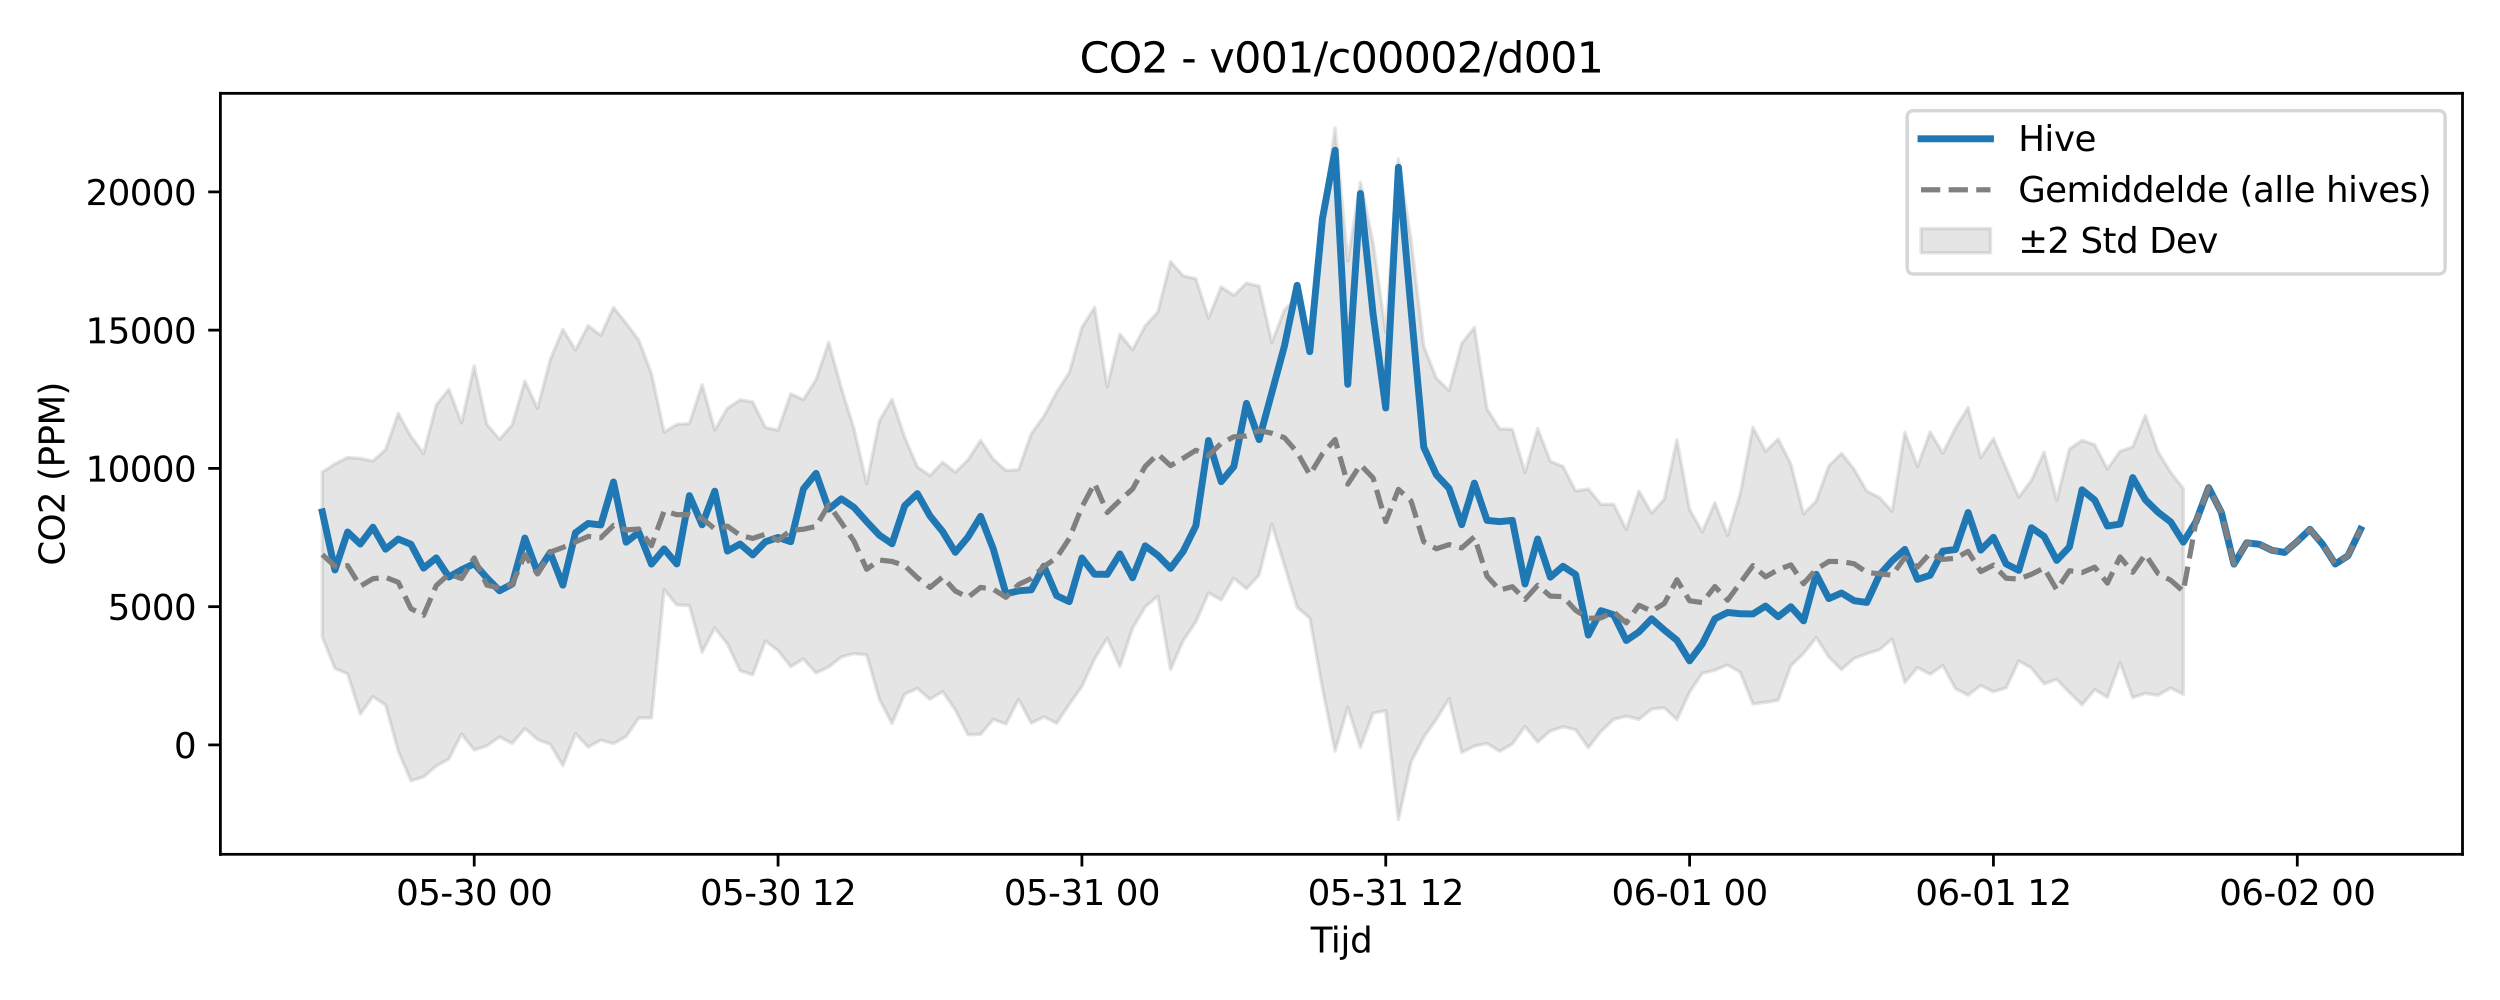 <?xml version="1.0" encoding="utf-8" standalone="no"?>
<!DOCTYPE svg PUBLIC "-//W3C//DTD SVG 1.1//EN"
  "http://www.w3.org/Graphics/SVG/1.1/DTD/svg11.dtd">
<svg xmlns:xlink="http://www.w3.org/1999/xlink" width="720pt" height="288pt" viewBox="0 0 720 288" xmlns="http://www.w3.org/2000/svg" version="1.1">
 <defs>
  <style type="text/css">*{stroke-linejoin: round; stroke-linecap: butt}</style>
 </defs>
 <g id="figure_1">
  <g id="patch_1">
   <path d="M 0 288 
L 720 288 
L 720 0 
L 0 0 
z
" style="fill: #ffffff"/>
  </g>
  <g id="axes_1">
   <g id="patch_2">
    <path d="M 63.47 246.04 
L 709.2 246.04 
L 709.2 26.88 
L 63.47 26.88 
z
" style="fill: #ffffff"/>
   </g>
   <g id="FillBetweenPolyCollection_1">
    <defs>
     <path id="m7d3ff7f2c6" d="M 92.821 -152.037 
L 92.821 -104.513 
L 96.467 -95.465 
L 100.114 -93.954 
L 103.76 -82.367 
L 107.406 -87.41 
L 111.052 -84.939 
L 114.698 -71.693 
L 118.344 -63.141 
L 121.99 -64.275 
L 125.637 -67.36 
L 129.283 -69.436 
L 132.929 -76.611 
L 136.575 -71.987 
L 140.221 -73.183 
L 143.867 -75.78 
L 147.513 -73.886 
L 151.159 -78.175 
L 154.806 -75.025 
L 158.452 -73.644 
L 162.098 -67.498 
L 165.744 -76.706 
L 169.39 -72.837 
L 173.036 -74.846 
L 176.682 -73.859 
L 180.329 -75.872 
L 183.975 -81.246 
L 187.621 -81.267 
L 191.267 -118.189 
L 194.913 -113.771 
L 198.559 -113.6 
L 202.205 -100.159 
L 205.851 -107.176 
L 209.498 -102.512 
L 213.144 -94.858 
L 216.79 -93.627 
L 220.436 -103.417 
L 224.082 -100.609 
L 227.728 -96.029 
L 231.374 -98.224 
L 235.021 -94.155 
L 238.667 -95.912 
L 242.313 -98.771 
L 245.959 -99.751 
L 249.605 -99.376 
L 253.251 -86.657 
L 256.897 -79.624 
L 260.543 -88.085 
L 264.19 -89.747 
L 267.836 -86.605 
L 271.482 -88.816 
L 275.128 -83.571 
L 278.774 -76.383 
L 282.42 -76.519 
L 286.066 -80.82 
L 289.712 -79.477 
L 293.359 -86.599 
L 297.005 -79.742 
L 300.651 -81.551 
L 304.297 -79.695 
L 307.943 -85.127 
L 311.589 -90.304 
L 315.235 -98.219 
L 318.882 -104.205 
L 322.528 -96.044 
L 326.174 -107.08 
L 329.82 -113.195 
L 333.466 -116.335 
L 337.112 -95.151 
L 340.758 -103.497 
L 344.404 -108.905 
L 348.051 -117.235 
L 351.697 -115.233 
L 355.343 -121.488 
L 358.989 -118.427 
L 362.635 -122.42 
L 366.281 -137.067 
L 369.927 -125.183 
L 373.574 -113.085 
L 377.22 -110.001 
L 380.866 -89.713 
L 384.512 -71.7 
L 388.158 -84.316 
L 391.804 -72.768 
L 395.45 -82.601 
L 399.096 -83.304 
L 402.743 -51.922 
L 406.389 -68.562 
L 410.035 -75.65 
L 413.681 -80.87 
L 417.327 -86.763 
L 420.973 -71.301 
L 424.619 -73.111 
L 428.266 -73.869 
L 431.912 -71.629 
L 435.558 -73.724 
L 439.204 -78.782 
L 442.85 -74.279 
L 446.496 -77.502 
L 450.142 -78.667 
L 453.788 -77.838 
L 457.435 -72.668 
L 461.081 -77.336 
L 464.727 -80.811 
L 468.373 -81.745 
L 472.019 -80.799 
L 475.665 -83.781 
L 479.311 -84.152 
L 482.958 -80.753 
L 486.604 -88.667 
L 490.25 -94.09 
L 493.896 -94.985 
L 497.542 -96.492 
L 501.188 -94.39 
L 504.834 -85.267 
L 508.48 -85.727 
L 512.127 -86.34 
L 515.773 -96.282 
L 519.419 -99.778 
L 523.065 -104.398 
L 526.711 -98.752 
L 530.357 -95.131 
L 534.003 -98.405 
L 537.649 -99.74 
L 541.296 -100.87 
L 544.942 -103.971 
L 548.588 -91.457 
L 552.234 -95.737 
L 555.88 -93.824 
L 559.526 -96.32 
L 563.172 -89.676 
L 566.819 -87.791 
L 570.465 -90.602 
L 574.111 -88.768 
L 577.757 -89.904 
L 581.403 -97.682 
L 585.049 -95.595 
L 588.695 -91.046 
L 592.341 -92.357 
L 595.988 -88.549 
L 599.634 -85.011 
L 603.28 -89.403 
L 606.926 -87.203 
L 610.572 -97.173 
L 614.218 -87.071 
L 617.864 -88.318 
L 621.511 -87.76 
L 625.157 -89.848 
L 628.803 -88.032 
L 628.803 -147.326 
L 628.803 -147.326 
L 625.157 -151.925 
L 621.511 -157.899 
L 617.864 -168.36 
L 614.218 -159.303 
L 610.572 -158.035 
L 606.926 -152.917 
L 603.28 -159.908 
L 599.634 -161.177 
L 595.988 -158.709 
L 592.341 -143.911 
L 588.695 -157.805 
L 585.049 -149.636 
L 581.403 -144.768 
L 577.757 -153.038 
L 574.111 -161.717 
L 570.465 -156.164 
L 566.819 -170.634 
L 563.172 -164.734 
L 559.526 -157.496 
L 555.88 -163.586 
L 552.234 -153.614 
L 548.588 -163.489 
L 544.942 -140.756 
L 541.296 -144.681 
L 537.649 -146.538 
L 534.003 -152.852 
L 530.357 -157.408 
L 526.711 -153.861 
L 523.065 -143.687 
L 519.419 -140.007 
L 515.773 -154.355 
L 512.127 -161.549 
L 508.48 -158.014 
L 504.834 -164.933 
L 501.188 -145.781 
L 497.542 -133.8 
L 493.896 -143.188 
L 490.25 -134.823 
L 486.604 -141.303 
L 482.958 -161.325 
L 479.311 -144.22 
L 475.665 -140.188 
L 472.019 -146.579 
L 468.373 -135.495 
L 464.727 -142.749 
L 461.081 -142.751 
L 457.435 -147.178 
L 453.788 -146.598 
L 450.142 -153.692 
L 446.496 -155.138 
L 442.85 -164.575 
L 439.204 -151.958 
L 435.558 -164.339 
L 431.912 -164.493 
L 428.266 -170.208 
L 424.619 -193.689 
L 420.973 -189.083 
L 417.327 -175.531 
L 413.681 -179.03 
L 410.035 -188.304 
L 406.389 -218.811 
L 402.743 -242.199 
L 399.096 -192.287 
L 395.45 -218.107 
L 391.804 -235.524 
L 388.158 -212.795 
L 384.512 -251.158 
L 380.866 -224.921 
L 377.22 -192.546 
L 373.574 -202.408 
L 369.927 -198.702 
L 366.281 -189.408 
L 362.635 -205.574 
L 358.989 -206.46 
L 355.343 -202.915 
L 351.697 -205.356 
L 348.051 -196.381 
L 344.404 -207.728 
L 340.758 -208.551 
L 337.112 -212.655 
L 333.466 -198.155 
L 329.82 -194.141 
L 326.174 -187.254 
L 322.528 -191.743 
L 318.882 -176.579 
L 315.235 -199.451 
L 311.589 -193.696 
L 307.943 -180.675 
L 304.297 -175.017 
L 300.651 -168.133 
L 297.005 -163.066 
L 293.359 -152.728 
L 289.712 -152.481 
L 286.066 -155.745 
L 282.42 -161.154 
L 278.774 -155.549 
L 275.128 -152.002 
L 271.482 -154.885 
L 267.836 -151.012 
L 264.19 -153.552 
L 260.543 -162.116 
L 256.897 -172.989 
L 253.251 -166.77 
L 249.605 -148.71 
L 245.959 -164.48 
L 242.313 -176.213 
L 238.667 -189.406 
L 235.021 -178.653 
L 231.374 -172.926 
L 227.728 -174.547 
L 224.082 -164.127 
L 220.436 -164.88 
L 216.79 -172.238 
L 213.144 -172.831 
L 209.498 -170.418 
L 205.851 -164.184 
L 202.205 -177.209 
L 198.559 -166.044 
L 194.913 -165.766 
L 191.267 -163.523 
L 187.621 -180.419 
L 183.975 -190.023 
L 180.329 -194.892 
L 176.682 -199.475 
L 173.036 -191.406 
L 169.39 -194.183 
L 165.744 -187.211 
L 162.098 -193.154 
L 158.452 -184.334 
L 154.806 -170.399 
L 151.159 -178.251 
L 147.513 -165.634 
L 143.867 -161.48 
L 140.221 -165.787 
L 136.575 -182.633 
L 132.929 -166.181 
L 129.283 -175.899 
L 125.637 -171.351 
L 121.99 -157.384 
L 118.344 -162.318 
L 114.698 -168.92 
L 111.052 -158.513 
L 107.406 -155.232 
L 103.76 -155.971 
L 100.114 -156.246 
L 96.467 -154.419 
L 92.821 -152.037 
z
" style="stroke: #808080; stroke-opacity: 0.2"/>
    </defs>
    <g clip-path="url(#p02565ae080)">
     <use xlink:href="#m7d3ff7f2c6" x="0" y="288" style="fill: #808080; fill-opacity: 0.2; stroke: #808080; stroke-opacity: 0.2"/>
    </g>
   </g>
   <g id="matplotlib.axis_1">
    <g id="xtick_1">
     <g id="line2d_1">
      <defs>
       <path id="md4a90616ad" d="M 0 0 
L 0 3.5 
" style="stroke: #000000; stroke-width: 0.8"/>
      </defs>
      <g>
       <use xlink:href="#md4a90616ad" x="136.575" y="246.04" style="stroke: #000000; stroke-width: 0.8"/>
      </g>
     </g>
     <g id="text_1">
      <!-- 05-30 00 -->
      <g transform="translate(114.094 260.638) scale(0.1 -0.1)">
       <defs>
        <path id="DejaVuSans-30" d="M 2034 4250 
Q 1547 4250 1301 3770 
Q 1056 3291 1056 2328 
Q 1056 1369 1301 889 
Q 1547 409 2034 409 
Q 2525 409 2770 889 
Q 3016 1369 3016 2328 
Q 3016 3291 2770 3770 
Q 2525 4250 2034 4250 
z
M 2034 4750 
Q 2819 4750 3233 4129 
Q 3647 3509 3647 2328 
Q 3647 1150 3233 529 
Q 2819 -91 2034 -91 
Q 1250 -91 836 529 
Q 422 1150 422 2328 
Q 422 3509 836 4129 
Q 1250 4750 2034 4750 
z
" transform="scale(0.016)"/>
        <path id="DejaVuSans-35" d="M 691 4666 
L 3169 4666 
L 3169 4134 
L 1269 4134 
L 1269 2991 
Q 1406 3038 1543 3061 
Q 1681 3084 1819 3084 
Q 2600 3084 3056 2656 
Q 3513 2228 3513 1497 
Q 3513 744 3044 326 
Q 2575 -91 1722 -91 
Q 1428 -91 1123 -41 
Q 819 9 494 109 
L 494 744 
Q 775 591 1075 516 
Q 1375 441 1709 441 
Q 2250 441 2565 725 
Q 2881 1009 2881 1497 
Q 2881 1984 2565 2268 
Q 2250 2553 1709 2553 
Q 1456 2553 1204 2497 
Q 953 2441 691 2322 
L 691 4666 
z
" transform="scale(0.016)"/>
        <path id="DejaVuSans-2d" d="M 313 2009 
L 1997 2009 
L 1997 1497 
L 313 1497 
L 313 2009 
z
" transform="scale(0.016)"/>
        <path id="DejaVuSans-33" d="M 2597 2516 
Q 3050 2419 3304 2112 
Q 3559 1806 3559 1356 
Q 3559 666 3084 287 
Q 2609 -91 1734 -91 
Q 1441 -91 1130 -33 
Q 819 25 488 141 
L 488 750 
Q 750 597 1062 519 
Q 1375 441 1716 441 
Q 2309 441 2620 675 
Q 2931 909 2931 1356 
Q 2931 1769 2642 2001 
Q 2353 2234 1838 2234 
L 1294 2234 
L 1294 2753 
L 1863 2753 
Q 2328 2753 2575 2939 
Q 2822 3125 2822 3475 
Q 2822 3834 2567 4026 
Q 2313 4219 1838 4219 
Q 1578 4219 1281 4162 
Q 984 4106 628 3988 
L 628 4550 
Q 988 4650 1302 4700 
Q 1616 4750 1894 4750 
Q 2613 4750 3031 4423 
Q 3450 4097 3450 3541 
Q 3450 3153 3228 2886 
Q 3006 2619 2597 2516 
z
" transform="scale(0.016)"/>
        <path id="DejaVuSans-20" transform="scale(0.016)"/>
       </defs>
       <use xlink:href="#DejaVuSans-30"/>
       <use xlink:href="#DejaVuSans-35" transform="translate(63.623 0)"/>
       <use xlink:href="#DejaVuSans-2d" transform="translate(127.246 0)"/>
       <use xlink:href="#DejaVuSans-33" transform="translate(163.33 0)"/>
       <use xlink:href="#DejaVuSans-30" transform="translate(226.953 0)"/>
       <use xlink:href="#DejaVuSans-20" transform="translate(290.576 0)"/>
       <use xlink:href="#DejaVuSans-30" transform="translate(322.363 0)"/>
       <use xlink:href="#DejaVuSans-30" transform="translate(385.986 0)"/>
      </g>
     </g>
    </g>
    <g id="xtick_2">
     <g id="line2d_2">
      <g>
       <use xlink:href="#md4a90616ad" x="224.082" y="246.04" style="stroke: #000000; stroke-width: 0.8"/>
      </g>
     </g>
     <g id="text_2">
      <!-- 05-30 12 -->
      <g transform="translate(201.602 260.638) scale(0.1 -0.1)">
       <defs>
        <path id="DejaVuSans-31" d="M 794 531 
L 1825 531 
L 1825 4091 
L 703 3866 
L 703 4441 
L 1819 4666 
L 2450 4666 
L 2450 531 
L 3481 531 
L 3481 0 
L 794 0 
L 794 531 
z
" transform="scale(0.016)"/>
        <path id="DejaVuSans-32" d="M 1228 531 
L 3431 531 
L 3431 0 
L 469 0 
L 469 531 
Q 828 903 1448 1529 
Q 2069 2156 2228 2338 
Q 2531 2678 2651 2914 
Q 2772 3150 2772 3378 
Q 2772 3750 2511 3984 
Q 2250 4219 1831 4219 
Q 1534 4219 1204 4116 
Q 875 4013 500 3803 
L 500 4441 
Q 881 4594 1212 4672 
Q 1544 4750 1819 4750 
Q 2544 4750 2975 4387 
Q 3406 4025 3406 3419 
Q 3406 3131 3298 2873 
Q 3191 2616 2906 2266 
Q 2828 2175 2409 1742 
Q 1991 1309 1228 531 
z
" transform="scale(0.016)"/>
       </defs>
       <use xlink:href="#DejaVuSans-30"/>
       <use xlink:href="#DejaVuSans-35" transform="translate(63.623 0)"/>
       <use xlink:href="#DejaVuSans-2d" transform="translate(127.246 0)"/>
       <use xlink:href="#DejaVuSans-33" transform="translate(163.33 0)"/>
       <use xlink:href="#DejaVuSans-30" transform="translate(226.953 0)"/>
       <use xlink:href="#DejaVuSans-20" transform="translate(290.576 0)"/>
       <use xlink:href="#DejaVuSans-31" transform="translate(322.363 0)"/>
       <use xlink:href="#DejaVuSans-32" transform="translate(385.986 0)"/>
      </g>
     </g>
    </g>
    <g id="xtick_3">
     <g id="line2d_3">
      <g>
       <use xlink:href="#md4a90616ad" x="311.589" y="246.04" style="stroke: #000000; stroke-width: 0.8"/>
      </g>
     </g>
     <g id="text_3">
      <!-- 05-31 00 -->
      <g transform="translate(289.109 260.638) scale(0.1 -0.1)">
       <use xlink:href="#DejaVuSans-30"/>
       <use xlink:href="#DejaVuSans-35" transform="translate(63.623 0)"/>
       <use xlink:href="#DejaVuSans-2d" transform="translate(127.246 0)"/>
       <use xlink:href="#DejaVuSans-33" transform="translate(163.33 0)"/>
       <use xlink:href="#DejaVuSans-31" transform="translate(226.953 0)"/>
       <use xlink:href="#DejaVuSans-20" transform="translate(290.576 0)"/>
       <use xlink:href="#DejaVuSans-30" transform="translate(322.363 0)"/>
       <use xlink:href="#DejaVuSans-30" transform="translate(385.986 0)"/>
      </g>
     </g>
    </g>
    <g id="xtick_4">
     <g id="line2d_4">
      <g>
       <use xlink:href="#md4a90616ad" x="399.096" y="246.04" style="stroke: #000000; stroke-width: 0.8"/>
      </g>
     </g>
     <g id="text_4">
      <!-- 05-31 12 -->
      <g transform="translate(376.616 260.638) scale(0.1 -0.1)">
       <use xlink:href="#DejaVuSans-30"/>
       <use xlink:href="#DejaVuSans-35" transform="translate(63.623 0)"/>
       <use xlink:href="#DejaVuSans-2d" transform="translate(127.246 0)"/>
       <use xlink:href="#DejaVuSans-33" transform="translate(163.33 0)"/>
       <use xlink:href="#DejaVuSans-31" transform="translate(226.953 0)"/>
       <use xlink:href="#DejaVuSans-20" transform="translate(290.576 0)"/>
       <use xlink:href="#DejaVuSans-31" transform="translate(322.363 0)"/>
       <use xlink:href="#DejaVuSans-32" transform="translate(385.986 0)"/>
      </g>
     </g>
    </g>
    <g id="xtick_5">
     <g id="line2d_5">
      <g>
       <use xlink:href="#md4a90616ad" x="486.604" y="246.04" style="stroke: #000000; stroke-width: 0.8"/>
      </g>
     </g>
     <g id="text_5">
      <!-- 06-01 00 -->
      <g transform="translate(464.123 260.638) scale(0.1 -0.1)">
       <defs>
        <path id="DejaVuSans-36" d="M 2113 2584 
Q 1688 2584 1439 2293 
Q 1191 2003 1191 1497 
Q 1191 994 1439 701 
Q 1688 409 2113 409 
Q 2538 409 2786 701 
Q 3034 994 3034 1497 
Q 3034 2003 2786 2293 
Q 2538 2584 2113 2584 
z
M 3366 4563 
L 3366 3988 
Q 3128 4100 2886 4159 
Q 2644 4219 2406 4219 
Q 1781 4219 1451 3797 
Q 1122 3375 1075 2522 
Q 1259 2794 1537 2939 
Q 1816 3084 2150 3084 
Q 2853 3084 3261 2657 
Q 3669 2231 3669 1497 
Q 3669 778 3244 343 
Q 2819 -91 2113 -91 
Q 1303 -91 875 529 
Q 447 1150 447 2328 
Q 447 3434 972 4092 
Q 1497 4750 2381 4750 
Q 2619 4750 2861 4703 
Q 3103 4656 3366 4563 
z
" transform="scale(0.016)"/>
       </defs>
       <use xlink:href="#DejaVuSans-30"/>
       <use xlink:href="#DejaVuSans-36" transform="translate(63.623 0)"/>
       <use xlink:href="#DejaVuSans-2d" transform="translate(127.246 0)"/>
       <use xlink:href="#DejaVuSans-30" transform="translate(163.33 0)"/>
       <use xlink:href="#DejaVuSans-31" transform="translate(226.953 0)"/>
       <use xlink:href="#DejaVuSans-20" transform="translate(290.576 0)"/>
       <use xlink:href="#DejaVuSans-30" transform="translate(322.363 0)"/>
       <use xlink:href="#DejaVuSans-30" transform="translate(385.986 0)"/>
      </g>
     </g>
    </g>
    <g id="xtick_6">
     <g id="line2d_6">
      <g>
       <use xlink:href="#md4a90616ad" x="574.111" y="246.04" style="stroke: #000000; stroke-width: 0.8"/>
      </g>
     </g>
     <g id="text_6">
      <!-- 06-01 12 -->
      <g transform="translate(551.63 260.638) scale(0.1 -0.1)">
       <use xlink:href="#DejaVuSans-30"/>
       <use xlink:href="#DejaVuSans-36" transform="translate(63.623 0)"/>
       <use xlink:href="#DejaVuSans-2d" transform="translate(127.246 0)"/>
       <use xlink:href="#DejaVuSans-30" transform="translate(163.33 0)"/>
       <use xlink:href="#DejaVuSans-31" transform="translate(226.953 0)"/>
       <use xlink:href="#DejaVuSans-20" transform="translate(290.576 0)"/>
       <use xlink:href="#DejaVuSans-31" transform="translate(322.363 0)"/>
       <use xlink:href="#DejaVuSans-32" transform="translate(385.986 0)"/>
      </g>
     </g>
    </g>
    <g id="xtick_7">
     <g id="line2d_7">
      <g>
       <use xlink:href="#md4a90616ad" x="661.618" y="246.04" style="stroke: #000000; stroke-width: 0.8"/>
      </g>
     </g>
     <g id="text_7">
      <!-- 06-02 00 -->
      <g transform="translate(639.138 260.638) scale(0.1 -0.1)">
       <use xlink:href="#DejaVuSans-30"/>
       <use xlink:href="#DejaVuSans-36" transform="translate(63.623 0)"/>
       <use xlink:href="#DejaVuSans-2d" transform="translate(127.246 0)"/>
       <use xlink:href="#DejaVuSans-30" transform="translate(163.33 0)"/>
       <use xlink:href="#DejaVuSans-32" transform="translate(226.953 0)"/>
       <use xlink:href="#DejaVuSans-20" transform="translate(290.576 0)"/>
       <use xlink:href="#DejaVuSans-30" transform="translate(322.363 0)"/>
       <use xlink:href="#DejaVuSans-30" transform="translate(385.986 0)"/>
      </g>
     </g>
    </g>
    <g id="text_8">
     <!-- Tijd -->
     <g transform="translate(377.485 274.317) scale(0.1 -0.1)">
      <defs>
       <path id="DejaVuSans-54" d="M -19 4666 
L 3928 4666 
L 3928 4134 
L 2272 4134 
L 2272 0 
L 1638 0 
L 1638 4134 
L -19 4134 
L -19 4666 
z
" transform="scale(0.016)"/>
       <path id="DejaVuSans-69" d="M 603 3500 
L 1178 3500 
L 1178 0 
L 603 0 
L 603 3500 
z
M 603 4863 
L 1178 4863 
L 1178 4134 
L 603 4134 
L 603 4863 
z
" transform="scale(0.016)"/>
       <path id="DejaVuSans-6a" d="M 603 3500 
L 1178 3500 
L 1178 -63 
Q 1178 -731 923 -1031 
Q 669 -1331 103 -1331 
L -116 -1331 
L -116 -844 
L 38 -844 
Q 366 -844 484 -692 
Q 603 -541 603 -63 
L 603 3500 
z
M 603 4863 
L 1178 4863 
L 1178 4134 
L 603 4134 
L 603 4863 
z
" transform="scale(0.016)"/>
       <path id="DejaVuSans-64" d="M 2906 2969 
L 2906 4863 
L 3481 4863 
L 3481 0 
L 2906 0 
L 2906 525 
Q 2725 213 2448 61 
Q 2172 -91 1784 -91 
Q 1150 -91 751 415 
Q 353 922 353 1747 
Q 353 2572 751 3078 
Q 1150 3584 1784 3584 
Q 2172 3584 2448 3432 
Q 2725 3281 2906 2969 
z
M 947 1747 
Q 947 1113 1208 752 
Q 1469 391 1925 391 
Q 2381 391 2643 752 
Q 2906 1113 2906 1747 
Q 2906 2381 2643 2742 
Q 2381 3103 1925 3103 
Q 1469 3103 1208 2742 
Q 947 2381 947 1747 
z
" transform="scale(0.016)"/>
      </defs>
      <use xlink:href="#DejaVuSans-54"/>
      <use xlink:href="#DejaVuSans-69" transform="translate(57.959 0)"/>
      <use xlink:href="#DejaVuSans-6a" transform="translate(85.742 0)"/>
      <use xlink:href="#DejaVuSans-64" transform="translate(113.525 0)"/>
     </g>
    </g>
   </g>
   <g id="matplotlib.axis_2">
    <g id="ytick_1">
     <g id="line2d_8">
      <defs>
       <path id="mf83a1e5a0b" d="M 0 0 
L -3.5 0 
" style="stroke: #000000; stroke-width: 0.8"/>
      </defs>
      <g>
       <use xlink:href="#mf83a1e5a0b" x="63.47" y="214.532" style="stroke: #000000; stroke-width: 0.8"/>
      </g>
     </g>
     <g id="text_9">
      <!-- 0 -->
      <g transform="translate(50.108 218.331) scale(0.1 -0.1)">
       <use xlink:href="#DejaVuSans-30"/>
      </g>
     </g>
    </g>
    <g id="ytick_2">
     <g id="line2d_9">
      <g>
       <use xlink:href="#mf83a1e5a0b" x="63.47" y="174.716" style="stroke: #000000; stroke-width: 0.8"/>
      </g>
     </g>
     <g id="text_10">
      <!-- 5000 -->
      <g transform="translate(31.02 178.515) scale(0.1 -0.1)">
       <use xlink:href="#DejaVuSans-35"/>
       <use xlink:href="#DejaVuSans-30" transform="translate(63.623 0)"/>
       <use xlink:href="#DejaVuSans-30" transform="translate(127.246 0)"/>
       <use xlink:href="#DejaVuSans-30" transform="translate(190.869 0)"/>
      </g>
     </g>
    </g>
    <g id="ytick_3">
     <g id="line2d_10">
      <g>
       <use xlink:href="#mf83a1e5a0b" x="63.47" y="134.9" style="stroke: #000000; stroke-width: 0.8"/>
      </g>
     </g>
     <g id="text_11">
      <!-- 10000 -->
      <g transform="translate(24.657 138.699) scale(0.1 -0.1)">
       <use xlink:href="#DejaVuSans-31"/>
       <use xlink:href="#DejaVuSans-30" transform="translate(63.623 0)"/>
       <use xlink:href="#DejaVuSans-30" transform="translate(127.246 0)"/>
       <use xlink:href="#DejaVuSans-30" transform="translate(190.869 0)"/>
       <use xlink:href="#DejaVuSans-30" transform="translate(254.492 0)"/>
      </g>
     </g>
    </g>
    <g id="ytick_4">
     <g id="line2d_11">
      <g>
       <use xlink:href="#mf83a1e5a0b" x="63.47" y="95.084" style="stroke: #000000; stroke-width: 0.8"/>
      </g>
     </g>
     <g id="text_12">
      <!-- 15000 -->
      <g transform="translate(24.657 98.883) scale(0.1 -0.1)">
       <use xlink:href="#DejaVuSans-31"/>
       <use xlink:href="#DejaVuSans-35" transform="translate(63.623 0)"/>
       <use xlink:href="#DejaVuSans-30" transform="translate(127.246 0)"/>
       <use xlink:href="#DejaVuSans-30" transform="translate(190.869 0)"/>
       <use xlink:href="#DejaVuSans-30" transform="translate(254.492 0)"/>
      </g>
     </g>
    </g>
    <g id="ytick_5">
     <g id="line2d_12">
      <g>
       <use xlink:href="#mf83a1e5a0b" x="63.47" y="55.268" style="stroke: #000000; stroke-width: 0.8"/>
      </g>
     </g>
     <g id="text_13">
      <!-- 20000 -->
      <g transform="translate(24.657 59.067) scale(0.1 -0.1)">
       <use xlink:href="#DejaVuSans-32"/>
       <use xlink:href="#DejaVuSans-30" transform="translate(63.623 0)"/>
       <use xlink:href="#DejaVuSans-30" transform="translate(127.246 0)"/>
       <use xlink:href="#DejaVuSans-30" transform="translate(190.869 0)"/>
       <use xlink:href="#DejaVuSans-30" transform="translate(254.492 0)"/>
      </g>
     </g>
    </g>
    <g id="text_14">
     <!-- CO2 (PPM) -->
     <g transform="translate(18.578 162.903) rotate(-90) scale(0.1 -0.1)">
      <defs>
       <path id="DejaVuSans-43" d="M 4122 4306 
L 4122 3641 
Q 3803 3938 3442 4084 
Q 3081 4231 2675 4231 
Q 1875 4231 1450 3742 
Q 1025 3253 1025 2328 
Q 1025 1406 1450 917 
Q 1875 428 2675 428 
Q 3081 428 3442 575 
Q 3803 722 4122 1019 
L 4122 359 
Q 3791 134 3420 21 
Q 3050 -91 2638 -91 
Q 1578 -91 968 557 
Q 359 1206 359 2328 
Q 359 3453 968 4101 
Q 1578 4750 2638 4750 
Q 3056 4750 3426 4639 
Q 3797 4528 4122 4306 
z
" transform="scale(0.016)"/>
       <path id="DejaVuSans-4f" d="M 2522 4238 
Q 1834 4238 1429 3725 
Q 1025 3213 1025 2328 
Q 1025 1447 1429 934 
Q 1834 422 2522 422 
Q 3209 422 3611 934 
Q 4013 1447 4013 2328 
Q 4013 3213 3611 3725 
Q 3209 4238 2522 4238 
z
M 2522 4750 
Q 3503 4750 4090 4092 
Q 4678 3434 4678 2328 
Q 4678 1225 4090 567 
Q 3503 -91 2522 -91 
Q 1538 -91 948 565 
Q 359 1222 359 2328 
Q 359 3434 948 4092 
Q 1538 4750 2522 4750 
z
" transform="scale(0.016)"/>
       <path id="DejaVuSans-28" d="M 1984 4856 
Q 1566 4138 1362 3434 
Q 1159 2731 1159 2009 
Q 1159 1288 1364 580 
Q 1569 -128 1984 -844 
L 1484 -844 
Q 1016 -109 783 600 
Q 550 1309 550 2009 
Q 550 2706 781 3412 
Q 1013 4119 1484 4856 
L 1984 4856 
z
" transform="scale(0.016)"/>
       <path id="DejaVuSans-50" d="M 1259 4147 
L 1259 2394 
L 2053 2394 
Q 2494 2394 2734 2622 
Q 2975 2850 2975 3272 
Q 2975 3691 2734 3919 
Q 2494 4147 2053 4147 
L 1259 4147 
z
M 628 4666 
L 2053 4666 
Q 2838 4666 3239 4311 
Q 3641 3956 3641 3272 
Q 3641 2581 3239 2228 
Q 2838 1875 2053 1875 
L 1259 1875 
L 1259 0 
L 628 0 
L 628 4666 
z
" transform="scale(0.016)"/>
       <path id="DejaVuSans-4d" d="M 628 4666 
L 1569 4666 
L 2759 1491 
L 3956 4666 
L 4897 4666 
L 4897 0 
L 4281 0 
L 4281 4097 
L 3078 897 
L 2444 897 
L 1241 4097 
L 1241 0 
L 628 0 
L 628 4666 
z
" transform="scale(0.016)"/>
       <path id="DejaVuSans-29" d="M 513 4856 
L 1013 4856 
Q 1481 4119 1714 3412 
Q 1947 2706 1947 2009 
Q 1947 1309 1714 600 
Q 1481 -109 1013 -844 
L 513 -844 
Q 928 -128 1133 580 
Q 1338 1288 1338 2009 
Q 1338 2731 1133 3434 
Q 928 4138 513 4856 
z
" transform="scale(0.016)"/>
      </defs>
      <use xlink:href="#DejaVuSans-43"/>
      <use xlink:href="#DejaVuSans-4f" transform="translate(69.824 0)"/>
      <use xlink:href="#DejaVuSans-32" transform="translate(148.535 0)"/>
      <use xlink:href="#DejaVuSans-20" transform="translate(212.158 0)"/>
      <use xlink:href="#DejaVuSans-28" transform="translate(243.945 0)"/>
      <use xlink:href="#DejaVuSans-50" transform="translate(282.959 0)"/>
      <use xlink:href="#DejaVuSans-50" transform="translate(343.262 0)"/>
      <use xlink:href="#DejaVuSans-4d" transform="translate(403.564 0)"/>
      <use xlink:href="#DejaVuSans-29" transform="translate(489.844 0)"/>
     </g>
    </g>
   </g>
   <g id="line2d_13">
    <path d="M 92.821 147.426 
L 96.467 164.141 
L 100.114 153.223 
L 103.76 156.684 
L 107.406 151.848 
L 111.052 158.166 
L 114.698 155.24 
L 118.344 156.751 
L 121.99 163.615 
L 125.637 160.674 
L 129.283 166.184 
L 132.929 164.098 
L 136.575 162.344 
L 140.221 166.431 
L 143.867 170.145 
L 147.513 168.191 
L 151.159 154.964 
L 154.806 164.812 
L 158.452 159.161 
L 162.098 168.523 
L 165.744 153.43 
L 169.39 150.76 
L 173.036 151.192 
L 176.682 138.828 
L 180.329 156.156 
L 183.975 153.289 
L 187.621 162.46 
L 191.267 158.093 
L 194.913 162.413 
L 198.559 142.752 
L 202.205 151.142 
L 205.851 141.469 
L 209.498 158.707 
L 213.144 156.679 
L 216.79 159.809 
L 220.436 156.038 
L 224.082 154.789 
L 227.728 156.013 
L 231.374 140.803 
L 235.021 136.333 
L 238.667 146.627 
L 242.313 143.662 
L 245.959 146.136 
L 249.605 150.226 
L 253.251 154.115 
L 256.897 156.603 
L 260.543 145.671 
L 264.19 142.162 
L 267.836 148.583 
L 271.482 153.096 
L 275.128 159.06 
L 278.774 154.688 
L 282.42 148.708 
L 286.066 158.097 
L 289.712 171.023 
L 293.359 170.161 
L 297.005 169.871 
L 300.651 163.087 
L 304.297 171.552 
L 307.943 173.266 
L 311.589 160.706 
L 315.235 165.372 
L 318.882 165.409 
L 322.528 159.533 
L 326.174 166.394 
L 329.82 157.215 
L 333.466 159.947 
L 337.112 163.681 
L 340.758 158.797 
L 344.404 151.439 
L 348.051 126.865 
L 351.697 138.722 
L 355.343 134.366 
L 358.989 116.186 
L 362.635 126.6 
L 369.927 99.607 
L 373.574 82.18 
L 377.22 101.271 
L 380.866 62.945 
L 384.512 43.26 
L 388.158 110.684 
L 391.804 55.73 
L 395.45 90.517 
L 399.096 117.512 
L 402.743 48.181 
L 406.389 89.247 
L 410.035 128.78 
L 413.681 136.745 
L 417.327 140.637 
L 420.973 151.109 
L 424.619 139.149 
L 428.266 149.868 
L 431.912 150.229 
L 435.558 149.859 
L 439.204 168.186 
L 442.85 155.238 
L 446.496 166.219 
L 450.142 163.097 
L 453.788 165.486 
L 457.435 182.897 
L 461.081 175.873 
L 464.727 177.054 
L 468.373 184.468 
L 472.019 181.994 
L 475.665 178.214 
L 479.311 181.439 
L 482.958 184.388 
L 486.604 190.324 
L 490.25 185.439 
L 493.896 178.19 
L 497.542 176.396 
L 501.188 176.757 
L 504.834 176.815 
L 508.48 174.551 
L 512.127 177.614 
L 515.773 174.75 
L 519.419 178.801 
L 523.065 165.417 
L 526.711 172.388 
L 530.357 170.79 
L 534.003 173.012 
L 537.649 173.492 
L 541.296 165.577 
L 544.942 161.497 
L 548.588 158.236 
L 552.234 166.851 
L 555.88 165.666 
L 559.526 158.718 
L 563.172 158.266 
L 566.819 147.617 
L 570.465 158.431 
L 574.111 154.747 
L 577.757 162.405 
L 581.403 164.268 
L 585.049 151.997 
L 588.695 154.477 
L 592.341 161.396 
L 595.988 157.519 
L 599.634 141.069 
L 603.28 144.026 
L 606.926 151.498 
L 610.572 150.94 
L 614.218 137.548 
L 617.864 143.941 
L 621.511 147.519 
L 625.157 150.311 
L 628.803 156.13 
L 632.449 150.234 
L 636.095 140.45 
L 639.741 147.545 
L 643.387 162.466 
L 647.033 156.331 
L 650.68 156.748 
L 654.326 158.492 
L 657.972 159.097 
L 661.618 155.936 
L 665.264 152.456 
L 668.91 156.764 
L 672.556 162.436 
L 676.203 160.082 
L 679.849 152.467 
L 679.849 152.467 
" clip-path="url(#p02565ae080)" style="fill: none; stroke: #1f77b4; stroke-width: 2; stroke-linecap: square"/>
   </g>
   <g id="line2d_14">
    <path d="M 92.821 159.725 
L 96.467 163.058 
L 100.114 162.9 
L 103.76 168.831 
L 107.406 166.679 
L 111.052 166.274 
L 114.698 167.694 
L 118.344 175.27 
L 121.99 177.171 
L 125.637 168.645 
L 129.283 165.332 
L 132.929 166.604 
L 136.575 160.69 
L 140.221 168.515 
L 143.867 169.37 
L 147.513 168.24 
L 151.159 159.787 
L 154.806 165.288 
L 158.452 159.011 
L 162.098 157.674 
L 169.39 154.49 
L 173.036 154.874 
L 176.682 151.333 
L 180.329 152.618 
L 183.975 152.365 
L 187.621 157.157 
L 191.267 147.144 
L 194.913 148.232 
L 198.559 148.178 
L 202.205 149.316 
L 205.851 152.32 
L 209.498 151.535 
L 213.144 154.156 
L 216.79 155.068 
L 220.436 153.852 
L 224.082 155.632 
L 227.728 152.712 
L 231.374 152.425 
L 235.021 151.596 
L 238.667 145.341 
L 242.313 150.508 
L 245.959 155.884 
L 249.605 163.957 
L 253.251 161.287 
L 256.897 161.694 
L 260.543 162.899 
L 264.19 166.351 
L 267.836 169.192 
L 271.482 166.15 
L 275.128 170.213 
L 278.774 172.034 
L 282.42 169.163 
L 286.066 169.717 
L 289.712 172.021 
L 293.359 168.336 
L 297.005 166.596 
L 300.651 163.158 
L 304.297 160.644 
L 307.943 155.099 
L 311.589 146 
L 315.235 139.165 
L 318.882 147.608 
L 322.528 144.107 
L 326.174 140.833 
L 329.82 134.332 
L 333.466 130.755 
L 337.112 134.097 
L 340.758 131.976 
L 344.404 129.683 
L 348.051 131.192 
L 351.697 127.706 
L 355.343 125.799 
L 358.989 125.557 
L 362.635 124.003 
L 366.281 124.762 
L 369.927 126.058 
L 373.574 130.253 
L 377.22 136.726 
L 380.866 130.683 
L 384.512 126.571 
L 388.158 139.445 
L 391.804 133.854 
L 395.45 137.646 
L 399.096 150.205 
L 402.743 140.94 
L 406.389 144.313 
L 410.035 156.023 
L 413.681 158.05 
L 417.327 156.853 
L 420.973 157.808 
L 424.619 154.6 
L 428.266 165.962 
L 431.912 169.939 
L 435.558 168.968 
L 439.204 172.63 
L 442.85 168.573 
L 446.496 171.68 
L 450.142 171.82 
L 453.788 175.782 
L 457.435 178.077 
L 461.081 177.956 
L 464.727 176.22 
L 468.373 179.38 
L 472.019 174.311 
L 475.665 176.016 
L 479.311 173.814 
L 482.958 166.961 
L 486.604 173.015 
L 490.25 173.543 
L 493.896 168.914 
L 497.542 172.854 
L 504.834 162.9 
L 508.48 166.13 
L 512.127 164.055 
L 515.773 162.682 
L 519.419 168.107 
L 523.065 163.957 
L 526.711 161.693 
L 530.357 161.731 
L 534.003 162.371 
L 537.649 164.861 
L 544.942 165.636 
L 548.588 160.527 
L 552.234 163.325 
L 555.88 159.295 
L 559.526 161.092 
L 563.172 160.795 
L 566.819 158.787 
L 570.465 164.617 
L 574.111 162.757 
L 577.757 166.529 
L 581.403 166.775 
L 585.049 165.385 
L 588.695 163.575 
L 592.341 169.866 
L 595.988 164.371 
L 599.634 164.906 
L 603.28 163.344 
L 606.926 167.94 
L 610.572 160.396 
L 614.218 164.813 
L 617.864 159.661 
L 621.511 165.17 
L 625.157 167.113 
L 628.803 170.321 
L 632.449 150.234 
L 636.095 140.45 
L 639.741 147.545 
L 643.387 162.466 
L 647.033 156.331 
L 650.68 156.748 
L 654.326 158.492 
L 657.972 159.097 
L 661.618 155.936 
L 665.264 152.456 
L 668.91 156.764 
L 672.556 162.436 
L 676.203 160.082 
L 679.849 152.467 
L 679.849 152.467 
" clip-path="url(#p02565ae080)" style="fill: none; stroke-dasharray: 5.55,2.4; stroke-dashoffset: 0; stroke: #808080; stroke-width: 1.5"/>
   </g>
   <g id="patch_3">
    <path d="M 63.47 246.04 
L 63.47 26.88 
" style="fill: none; stroke: #000000; stroke-width: 0.8; stroke-linejoin: miter; stroke-linecap: square"/>
   </g>
   <g id="patch_4">
    <path d="M 709.2 246.04 
L 709.2 26.88 
" style="fill: none; stroke: #000000; stroke-width: 0.8; stroke-linejoin: miter; stroke-linecap: square"/>
   </g>
   <g id="patch_5">
    <path d="M 63.47 246.04 
L 709.2 246.04 
" style="fill: none; stroke: #000000; stroke-width: 0.8; stroke-linejoin: miter; stroke-linecap: square"/>
   </g>
   <g id="patch_6">
    <path d="M 63.47 26.88 
L 709.2 26.88 
" style="fill: none; stroke: #000000; stroke-width: 0.8; stroke-linejoin: miter; stroke-linecap: square"/>
   </g>
   <g id="text_15">
    <!-- CO2 - v001/c00002/d001 -->
    <g transform="translate(310.932 20.88) scale(0.12 -0.12)">
     <defs>
      <path id="DejaVuSans-76" d="M 191 3500 
L 800 3500 
L 1894 563 
L 2988 3500 
L 3597 3500 
L 2284 0 
L 1503 0 
L 191 3500 
z
" transform="scale(0.016)"/>
      <path id="DejaVuSans-2f" d="M 1625 4666 
L 2156 4666 
L 531 -594 
L 0 -594 
L 1625 4666 
z
" transform="scale(0.016)"/>
      <path id="DejaVuSans-63" d="M 3122 3366 
L 3122 2828 
Q 2878 2963 2633 3030 
Q 2388 3097 2138 3097 
Q 1578 3097 1268 2742 
Q 959 2388 959 1747 
Q 959 1106 1268 751 
Q 1578 397 2138 397 
Q 2388 397 2633 464 
Q 2878 531 3122 666 
L 3122 134 
Q 2881 22 2623 -34 
Q 2366 -91 2075 -91 
Q 1284 -91 818 406 
Q 353 903 353 1747 
Q 353 2603 823 3093 
Q 1294 3584 2113 3584 
Q 2378 3584 2631 3529 
Q 2884 3475 3122 3366 
z
" transform="scale(0.016)"/>
     </defs>
     <use xlink:href="#DejaVuSans-43"/>
     <use xlink:href="#DejaVuSans-4f" transform="translate(69.824 0)"/>
     <use xlink:href="#DejaVuSans-32" transform="translate(148.535 0)"/>
     <use xlink:href="#DejaVuSans-20" transform="translate(212.158 0)"/>
     <use xlink:href="#DejaVuSans-2d" transform="translate(243.945 0)"/>
     <use xlink:href="#DejaVuSans-20" transform="translate(280.029 0)"/>
     <use xlink:href="#DejaVuSans-76" transform="translate(311.816 0)"/>
     <use xlink:href="#DejaVuSans-30" transform="translate(370.996 0)"/>
     <use xlink:href="#DejaVuSans-30" transform="translate(434.619 0)"/>
     <use xlink:href="#DejaVuSans-31" transform="translate(498.242 0)"/>
     <use xlink:href="#DejaVuSans-2f" transform="translate(561.865 0)"/>
     <use xlink:href="#DejaVuSans-63" transform="translate(595.557 0)"/>
     <use xlink:href="#DejaVuSans-30" transform="translate(650.537 0)"/>
     <use xlink:href="#DejaVuSans-30" transform="translate(714.16 0)"/>
     <use xlink:href="#DejaVuSans-30" transform="translate(777.783 0)"/>
     <use xlink:href="#DejaVuSans-30" transform="translate(841.406 0)"/>
     <use xlink:href="#DejaVuSans-32" transform="translate(905.029 0)"/>
     <use xlink:href="#DejaVuSans-2f" transform="translate(968.652 0)"/>
     <use xlink:href="#DejaVuSans-64" transform="translate(1002.344 0)"/>
     <use xlink:href="#DejaVuSans-30" transform="translate(1065.82 0)"/>
     <use xlink:href="#DejaVuSans-30" transform="translate(1129.443 0)"/>
     <use xlink:href="#DejaVuSans-31" transform="translate(1193.066 0)"/>
    </g>
   </g>
   <g id="legend_1">
    <g id="patch_7">
     <path d="M 551.256 78.914 
L 702.2 78.914 
Q 704.2 78.914 704.2 76.914 
L 704.2 33.88 
Q 704.2 31.88 702.2 31.88 
L 551.256 31.88 
Q 549.256 31.88 549.256 33.88 
L 549.256 76.914 
Q 549.256 78.914 551.256 78.914 
z
" style="fill: #ffffff; opacity: 0.8; stroke: #cccccc; stroke-linejoin: miter"/>
    </g>
    <g id="line2d_15">
     <path d="M 553.256 39.978 
L 563.256 39.978 
L 573.256 39.978 
" style="fill: none; stroke: #1f77b4; stroke-width: 2; stroke-linecap: square"/>
    </g>
    <g id="text_16">
     <!-- Hive -->
     <g transform="translate(581.256 43.478) scale(0.1 -0.1)">
      <defs>
       <path id="DejaVuSans-48" d="M 628 4666 
L 1259 4666 
L 1259 2753 
L 3553 2753 
L 3553 4666 
L 4184 4666 
L 4184 0 
L 3553 0 
L 3553 2222 
L 1259 2222 
L 1259 0 
L 628 0 
L 628 4666 
z
" transform="scale(0.016)"/>
       <path id="DejaVuSans-65" d="M 3597 1894 
L 3597 1613 
L 953 1613 
Q 991 1019 1311 708 
Q 1631 397 2203 397 
Q 2534 397 2845 478 
Q 3156 559 3463 722 
L 3463 178 
Q 3153 47 2828 -22 
Q 2503 -91 2169 -91 
Q 1331 -91 842 396 
Q 353 884 353 1716 
Q 353 2575 817 3079 
Q 1281 3584 2069 3584 
Q 2775 3584 3186 3129 
Q 3597 2675 3597 1894 
z
M 3022 2063 
Q 3016 2534 2758 2815 
Q 2500 3097 2075 3097 
Q 1594 3097 1305 2825 
Q 1016 2553 972 2059 
L 3022 2063 
z
" transform="scale(0.016)"/>
      </defs>
      <use xlink:href="#DejaVuSans-48"/>
      <use xlink:href="#DejaVuSans-69" transform="translate(75.195 0)"/>
      <use xlink:href="#DejaVuSans-76" transform="translate(102.979 0)"/>
      <use xlink:href="#DejaVuSans-65" transform="translate(162.158 0)"/>
     </g>
    </g>
    <g id="line2d_16">
     <path d="M 553.256 54.657 
L 563.256 54.657 
L 573.256 54.657 
" style="fill: none; stroke-dasharray: 5.55,2.4; stroke-dashoffset: 0; stroke: #808080; stroke-width: 1.5"/>
    </g>
    <g id="text_17">
     <!-- Gemiddelde (alle hives) -->
     <g transform="translate(581.256 58.157) scale(0.1 -0.1)">
      <defs>
       <path id="DejaVuSans-47" d="M 3809 666 
L 3809 1919 
L 2778 1919 
L 2778 2438 
L 4434 2438 
L 4434 434 
Q 4069 175 3628 42 
Q 3188 -91 2688 -91 
Q 1594 -91 976 548 
Q 359 1188 359 2328 
Q 359 3472 976 4111 
Q 1594 4750 2688 4750 
Q 3144 4750 3555 4637 
Q 3966 4525 4313 4306 
L 4313 3634 
Q 3963 3931 3569 4081 
Q 3175 4231 2741 4231 
Q 1884 4231 1454 3753 
Q 1025 3275 1025 2328 
Q 1025 1384 1454 906 
Q 1884 428 2741 428 
Q 3075 428 3337 486 
Q 3600 544 3809 666 
z
" transform="scale(0.016)"/>
       <path id="DejaVuSans-6d" d="M 3328 2828 
Q 3544 3216 3844 3400 
Q 4144 3584 4550 3584 
Q 5097 3584 5394 3201 
Q 5691 2819 5691 2113 
L 5691 0 
L 5113 0 
L 5113 2094 
Q 5113 2597 4934 2840 
Q 4756 3084 4391 3084 
Q 3944 3084 3684 2787 
Q 3425 2491 3425 1978 
L 3425 0 
L 2847 0 
L 2847 2094 
Q 2847 2600 2669 2842 
Q 2491 3084 2119 3084 
Q 1678 3084 1418 2786 
Q 1159 2488 1159 1978 
L 1159 0 
L 581 0 
L 581 3500 
L 1159 3500 
L 1159 2956 
Q 1356 3278 1631 3431 
Q 1906 3584 2284 3584 
Q 2666 3584 2933 3390 
Q 3200 3197 3328 2828 
z
" transform="scale(0.016)"/>
       <path id="DejaVuSans-6c" d="M 603 4863 
L 1178 4863 
L 1178 0 
L 603 0 
L 603 4863 
z
" transform="scale(0.016)"/>
       <path id="DejaVuSans-61" d="M 2194 1759 
Q 1497 1759 1228 1600 
Q 959 1441 959 1056 
Q 959 750 1161 570 
Q 1363 391 1709 391 
Q 2188 391 2477 730 
Q 2766 1069 2766 1631 
L 2766 1759 
L 2194 1759 
z
M 3341 1997 
L 3341 0 
L 2766 0 
L 2766 531 
Q 2569 213 2275 61 
Q 1981 -91 1556 -91 
Q 1019 -91 701 211 
Q 384 513 384 1019 
Q 384 1609 779 1909 
Q 1175 2209 1959 2209 
L 2766 2209 
L 2766 2266 
Q 2766 2663 2505 2880 
Q 2244 3097 1772 3097 
Q 1472 3097 1187 3025 
Q 903 2953 641 2809 
L 641 3341 
Q 956 3463 1253 3523 
Q 1550 3584 1831 3584 
Q 2591 3584 2966 3190 
Q 3341 2797 3341 1997 
z
" transform="scale(0.016)"/>
       <path id="DejaVuSans-68" d="M 3513 2113 
L 3513 0 
L 2938 0 
L 2938 2094 
Q 2938 2591 2744 2837 
Q 2550 3084 2163 3084 
Q 1697 3084 1428 2787 
Q 1159 2491 1159 1978 
L 1159 0 
L 581 0 
L 581 4863 
L 1159 4863 
L 1159 2956 
Q 1366 3272 1645 3428 
Q 1925 3584 2291 3584 
Q 2894 3584 3203 3211 
Q 3513 2838 3513 2113 
z
" transform="scale(0.016)"/>
       <path id="DejaVuSans-73" d="M 2834 3397 
L 2834 2853 
Q 2591 2978 2328 3040 
Q 2066 3103 1784 3103 
Q 1356 3103 1142 2972 
Q 928 2841 928 2578 
Q 928 2378 1081 2264 
Q 1234 2150 1697 2047 
L 1894 2003 
Q 2506 1872 2764 1633 
Q 3022 1394 3022 966 
Q 3022 478 2636 193 
Q 2250 -91 1575 -91 
Q 1294 -91 989 -36 
Q 684 19 347 128 
L 347 722 
Q 666 556 975 473 
Q 1284 391 1588 391 
Q 1994 391 2212 530 
Q 2431 669 2431 922 
Q 2431 1156 2273 1281 
Q 2116 1406 1581 1522 
L 1381 1569 
Q 847 1681 609 1914 
Q 372 2147 372 2553 
Q 372 3047 722 3315 
Q 1072 3584 1716 3584 
Q 2034 3584 2315 3537 
Q 2597 3491 2834 3397 
z
" transform="scale(0.016)"/>
      </defs>
      <use xlink:href="#DejaVuSans-47"/>
      <use xlink:href="#DejaVuSans-65" transform="translate(77.49 0)"/>
      <use xlink:href="#DejaVuSans-6d" transform="translate(139.014 0)"/>
      <use xlink:href="#DejaVuSans-69" transform="translate(236.426 0)"/>
      <use xlink:href="#DejaVuSans-64" transform="translate(264.209 0)"/>
      <use xlink:href="#DejaVuSans-64" transform="translate(327.686 0)"/>
      <use xlink:href="#DejaVuSans-65" transform="translate(391.162 0)"/>
      <use xlink:href="#DejaVuSans-6c" transform="translate(452.686 0)"/>
      <use xlink:href="#DejaVuSans-64" transform="translate(480.469 0)"/>
      <use xlink:href="#DejaVuSans-65" transform="translate(543.945 0)"/>
      <use xlink:href="#DejaVuSans-20" transform="translate(605.469 0)"/>
      <use xlink:href="#DejaVuSans-28" transform="translate(637.256 0)"/>
      <use xlink:href="#DejaVuSans-61" transform="translate(676.27 0)"/>
      <use xlink:href="#DejaVuSans-6c" transform="translate(737.549 0)"/>
      <use xlink:href="#DejaVuSans-6c" transform="translate(765.332 0)"/>
      <use xlink:href="#DejaVuSans-65" transform="translate(793.115 0)"/>
      <use xlink:href="#DejaVuSans-20" transform="translate(854.639 0)"/>
      <use xlink:href="#DejaVuSans-68" transform="translate(886.426 0)"/>
      <use xlink:href="#DejaVuSans-69" transform="translate(949.805 0)"/>
      <use xlink:href="#DejaVuSans-76" transform="translate(977.588 0)"/>
      <use xlink:href="#DejaVuSans-65" transform="translate(1036.768 0)"/>
      <use xlink:href="#DejaVuSans-73" transform="translate(1098.291 0)"/>
      <use xlink:href="#DejaVuSans-29" transform="translate(1150.391 0)"/>
     </g>
    </g>
    <g id="patch_8">
     <path d="M 553.256 72.835 
L 573.256 72.835 
L 573.256 65.835 
L 553.256 65.835 
z
" style="fill: #808080; fill-opacity: 0.2; stroke: #808080; stroke-opacity: 0.2; stroke-linejoin: miter"/>
    </g>
    <g id="text_18">
     <!-- ±2 Std Dev -->
     <g transform="translate(581.256 72.835) scale(0.1 -0.1)">
      <defs>
       <path id="DejaVuSans-b1" d="M 2944 4013 
L 2944 2803 
L 4684 2803 
L 4684 2272 
L 2944 2272 
L 2944 1063 
L 2419 1063 
L 2419 2272 
L 678 2272 
L 678 2803 
L 2419 2803 
L 2419 4013 
L 2944 4013 
z
M 678 531 
L 4684 531 
L 4684 0 
L 678 0 
L 678 531 
z
" transform="scale(0.016)"/>
       <path id="DejaVuSans-53" d="M 3425 4513 
L 3425 3897 
Q 3066 4069 2747 4153 
Q 2428 4238 2131 4238 
Q 1616 4238 1336 4038 
Q 1056 3838 1056 3469 
Q 1056 3159 1242 3001 
Q 1428 2844 1947 2747 
L 2328 2669 
Q 3034 2534 3370 2195 
Q 3706 1856 3706 1288 
Q 3706 609 3251 259 
Q 2797 -91 1919 -91 
Q 1588 -91 1214 -16 
Q 841 59 441 206 
L 441 856 
Q 825 641 1194 531 
Q 1563 422 1919 422 
Q 2459 422 2753 634 
Q 3047 847 3047 1241 
Q 3047 1584 2836 1778 
Q 2625 1972 2144 2069 
L 1759 2144 
Q 1053 2284 737 2584 
Q 422 2884 422 3419 
Q 422 4038 858 4394 
Q 1294 4750 2059 4750 
Q 2388 4750 2728 4690 
Q 3069 4631 3425 4513 
z
" transform="scale(0.016)"/>
       <path id="DejaVuSans-74" d="M 1172 4494 
L 1172 3500 
L 2356 3500 
L 2356 3053 
L 1172 3053 
L 1172 1153 
Q 1172 725 1289 603 
Q 1406 481 1766 481 
L 2356 481 
L 2356 0 
L 1766 0 
Q 1100 0 847 248 
Q 594 497 594 1153 
L 594 3053 
L 172 3053 
L 172 3500 
L 594 3500 
L 594 4494 
L 1172 4494 
z
" transform="scale(0.016)"/>
       <path id="DejaVuSans-44" d="M 1259 4147 
L 1259 519 
L 2022 519 
Q 2988 519 3436 956 
Q 3884 1394 3884 2338 
Q 3884 3275 3436 3711 
Q 2988 4147 2022 4147 
L 1259 4147 
z
M 628 4666 
L 1925 4666 
Q 3281 4666 3915 4102 
Q 4550 3538 4550 2338 
Q 4550 1131 3912 565 
Q 3275 0 1925 0 
L 628 0 
L 628 4666 
z
" transform="scale(0.016)"/>
      </defs>
      <use xlink:href="#DejaVuSans-b1"/>
      <use xlink:href="#DejaVuSans-32" transform="translate(83.789 0)"/>
      <use xlink:href="#DejaVuSans-20" transform="translate(147.412 0)"/>
      <use xlink:href="#DejaVuSans-53" transform="translate(179.199 0)"/>
      <use xlink:href="#DejaVuSans-74" transform="translate(242.676 0)"/>
      <use xlink:href="#DejaVuSans-64" transform="translate(281.885 0)"/>
      <use xlink:href="#DejaVuSans-20" transform="translate(345.361 0)"/>
      <use xlink:href="#DejaVuSans-44" transform="translate(377.148 0)"/>
      <use xlink:href="#DejaVuSans-65" transform="translate(454.15 0)"/>
      <use xlink:href="#DejaVuSans-76" transform="translate(515.674 0)"/>
     </g>
    </g>
   </g>
  </g>
 </g>
 <defs>
  <clipPath id="p02565ae080">
   <rect x="63.47" y="26.88" width="645.73" height="219.16"/>
  </clipPath>
 </defs>
</svg>
